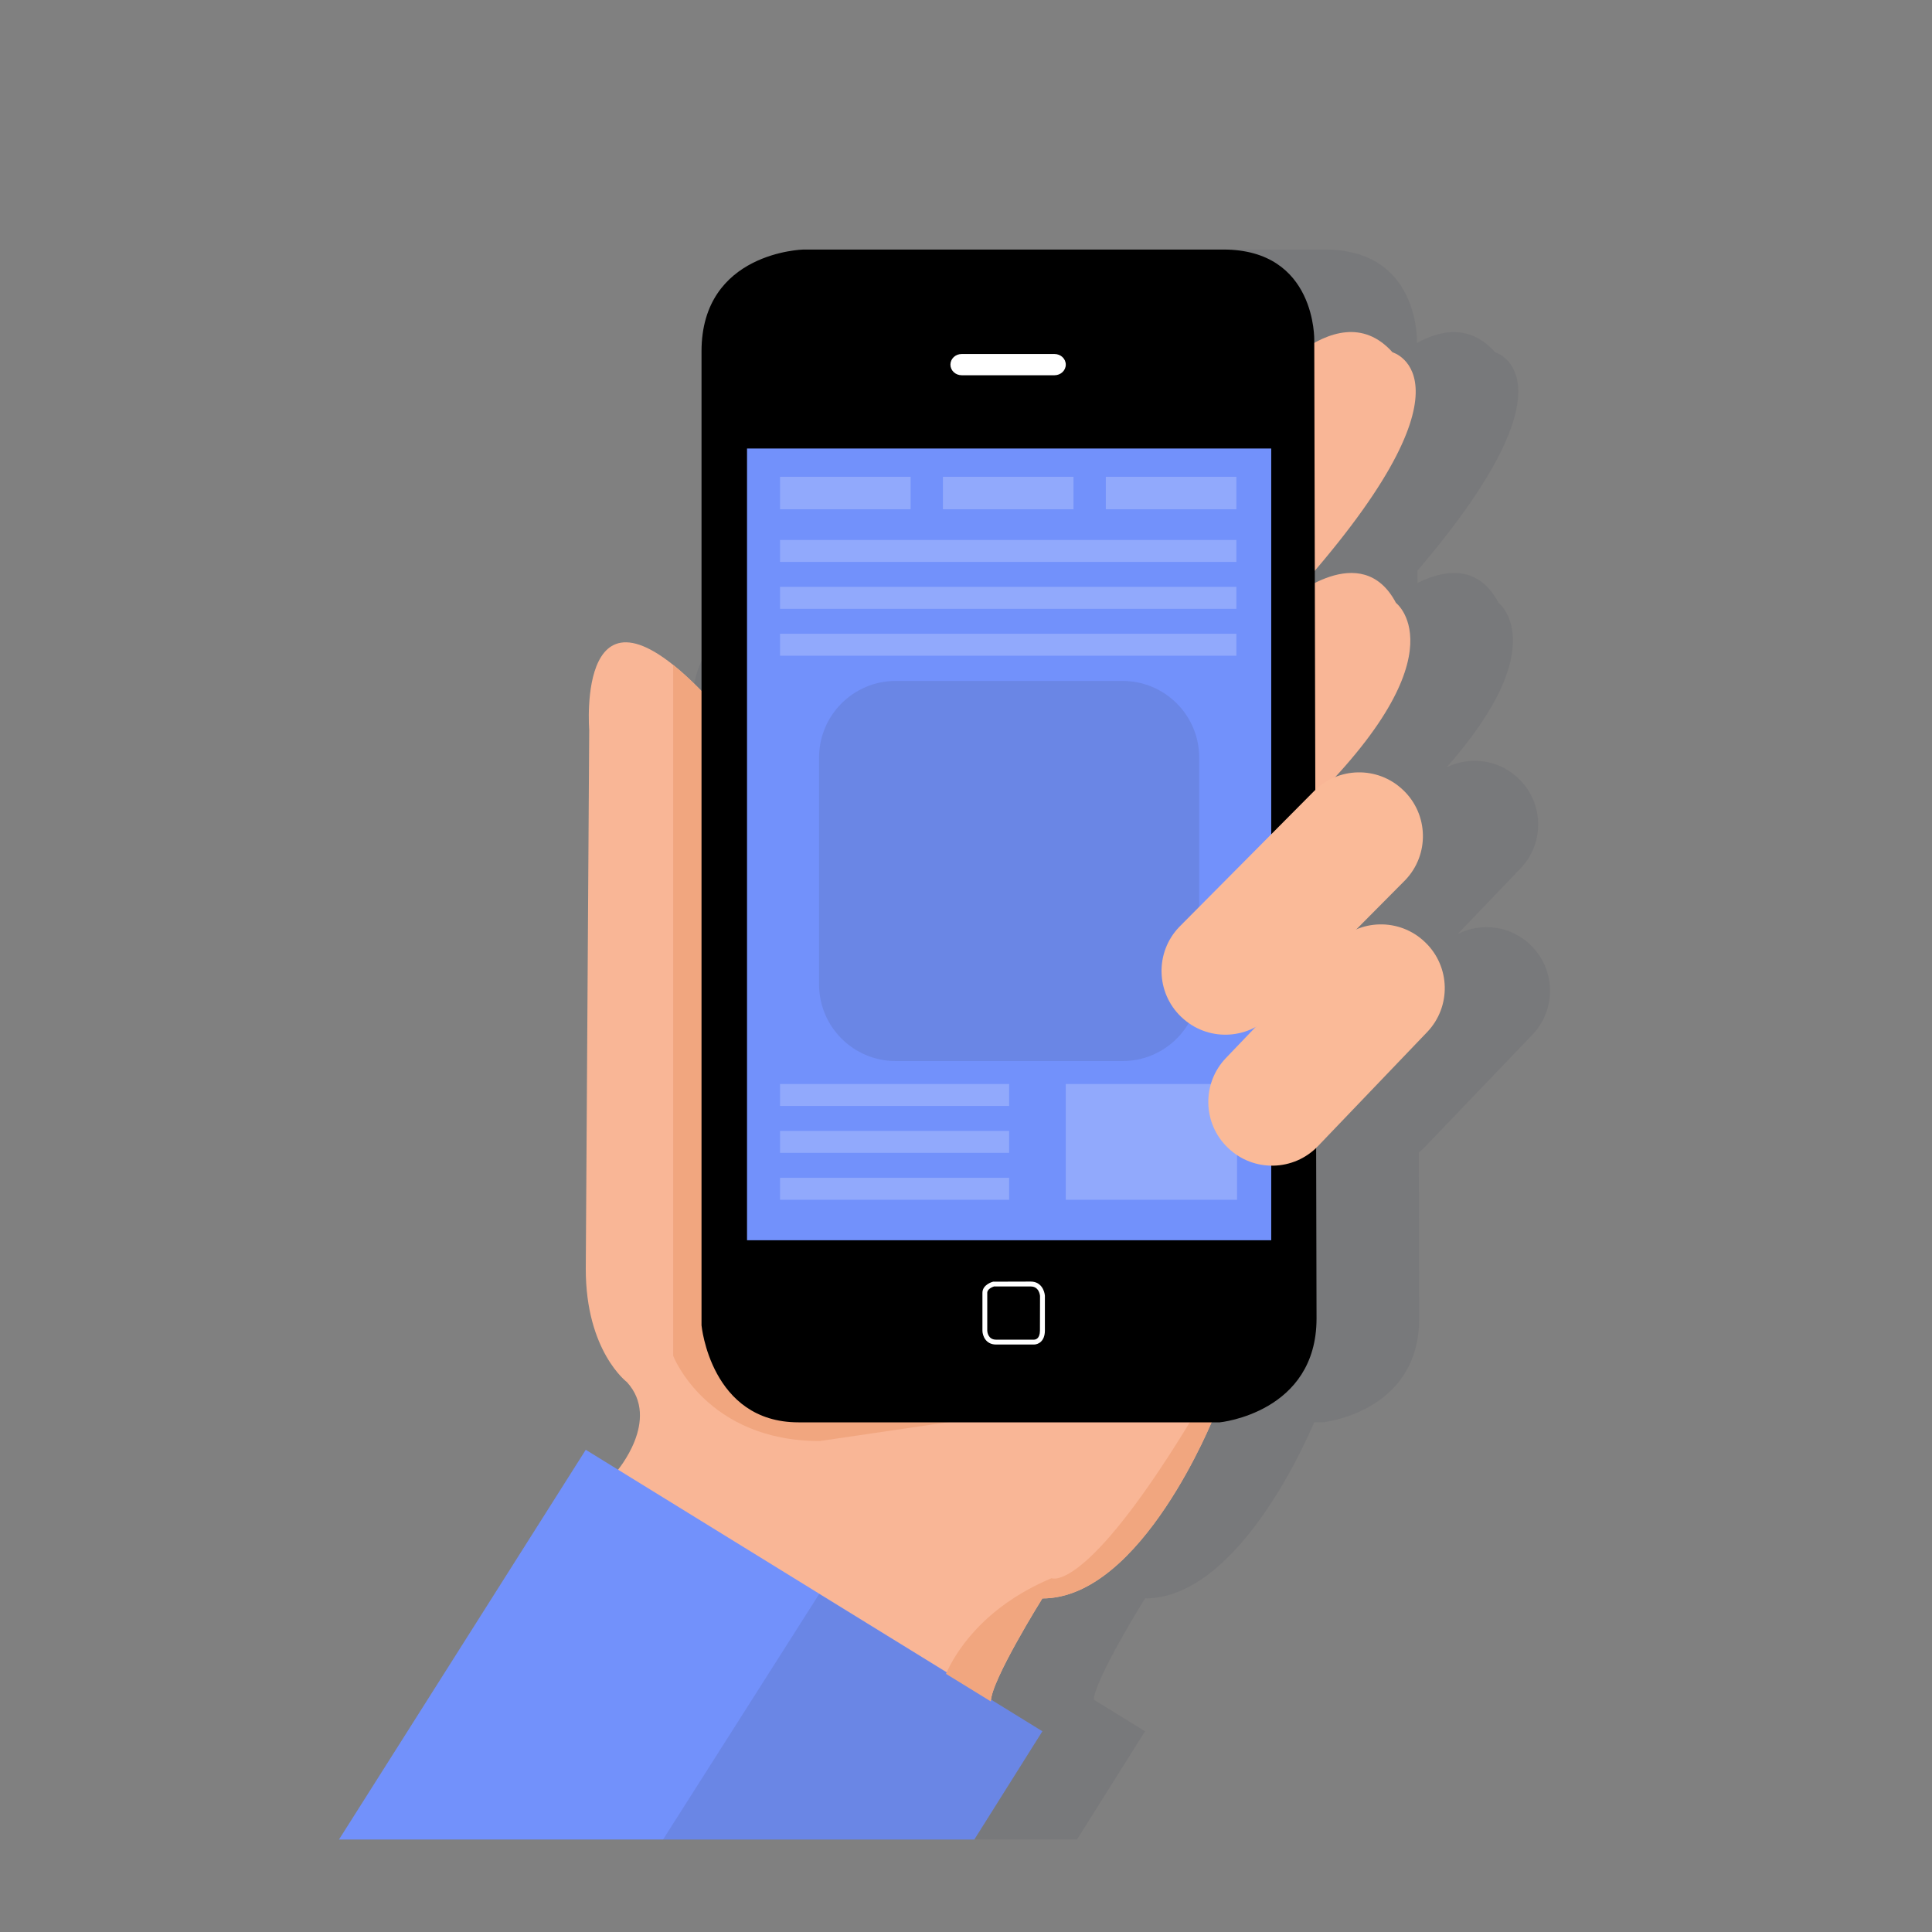 <?xml version="1.0" encoding="utf-8"?>
<!--Designed by Vexels.com - 2017 All Rights Reserved - https://vexels.com/terms-and-conditions/-->
<svg version="1.1" id="Layer_1" xmlns="http://www.w3.org/2000/svg" xmlns:xlink="http://www.w3.org/1999/xlink" x="0px" y="0px"
	 viewBox="0 0 1200 1200" enable-background="new 0 0 1200 1200" xml:space="preserve">
<rect x="0" y="0" width="1200" height="1200" fill="#808080" stroke="none"/>
<g>
	<g>
		<g>
			<g opacity="0.1">
				<g>
					<polygon fill="#363A4F" points="274.305,1142.564 668.925,1142.564 711.191,1075.33 427.591,900.491 					"/>
				</g>
				<g>
					<path fill="#363A4F" d="M950.573,586.888l-0.165-0.154c-12.393-11.888-30.491-13.909-45.027-6.581l39.054-40.772
						c15.073-15.744,14.519-40.723-1.218-55.802l-0.168-0.143c-12.238-11.728-30.037-13.882-44.447-6.894
						c66.702-75.749,32.198-102.09,32.198-102.09c-13.213-25.094-35.401-19.908-50.388-12.328l-0.014-7.674
						c102.532-120.037,48.277-135.643,48.277-135.643c-15.225-16.997-33.033-14.393-48.614-5.735v-1.626
						c0,0,0.607-29.088-20.485-45.497c-0.023-0.006-0.023-0.022-0.033-0.022c-1.913-1.5-4.053-2.873-6.374-4.131
						c-0.253-0.132-0.472-0.28-0.732-0.401c-2.068-1.077-4.312-2.022-6.725-2.862c-0.554-0.181-1.076-0.401-1.65-0.588
						c-2.261-0.703-4.737-1.247-7.284-1.703c-0.783-0.148-1.492-0.346-2.311-0.461c-3.388-0.483-6.968-0.786-10.876-0.786
						c-57.885,0-260.854,0-260.854,0s-63.257,1.423-63.257,63.246v211.03c-2.351-2.417-4.612-4.67-6.819-6.746
						c-0.776-0.736-1.535-1.445-2.295-2.137c-68.264-62.768-60.646,32.966-60.646,32.966l-2.131,334.775
						c0,51.177,25.574,70.349,25.574,70.349c21.349,23.468-6.39,55.439-6.39,55.439l204.567,125.745l27.867,17.139
						c0-12.811,31.983-63.987,31.983-63.987c55.44,0,97.052-90.597,105.086-109.374h5.163c0,0,60.039-5.911,60.039-64.504
						l-0.24-103.095c0.911-0.802,1.906-1.472,2.767-2.368l67.785-70.788C966.866,626.935,966.317,601.956,950.573,586.888z"/>
				</g>
			</g>
			<g>
				<path fill="#F9B696" d="M383.023,913.917c0,0,27.721-31.972,6.397-55.439c0,0-25.59-19.172-25.59-70.349l2.14-334.775
					c0,0-8.54-106.616,72.482-21.331l117.281,55.451L777.5,248.652c0,0,51.158-70.354,87.409-29.846
					c0,0,59.715,17.052-63.959,153.519c0,0,44.763-38.377,66.098,2.126c0,0,44.774,34.125-66.098,136.478
					c-110.872,102.348-46.916,368.883-46.916,368.883s-44.771,113-106.604,113c0,0-31.984,51.177-31.984,63.987L383.023,913.917z"/>
			</g>
			<g>
				<polygon fill="#7291FB" points="605.161,1142.564 647.429,1075.33 363.83,900.491 210.552,1142.564 				"/>
			</g>
			<g opacity="0.1">
				<polygon fill="#221E1F" points="605.161,1142.564 647.429,1075.33 508.825,990.044 411.833,1142.564 				"/>
			</g>
			<g>
				<g>
					<path fill="#F1A67F" d="M653.155,980.239c-43.819,18.453-60.424,47.688-65.572,59.422l27.862,17.139
						c0-12.811,31.984-63.987,31.984-63.987c61.833,0,106.604-113,106.604-113s-1.391-5.856-3.372-15.953
						C676.2,991.637,653.155,980.239,653.155,980.239z"/>
				</g>
			</g>
			<g>
				<path fill="#F1A67F" d="M777.5,248.652L555.732,487.473l-117.281-55.451c-7.504-7.916-14.249-14.162-20.319-19.013v429.157
					c0,0,20.548,52.891,91.07,52.891l199.779-29.384l45.052,14.14L777.5,248.652z"/>
			</g>
			<g>
				<g>
					<rect x="576.306" y="206.88" fill="#FFFFFF" width="124.18" height="51.133"/>
				</g>
				<g>
					<path d="M816.312,211.445c0,0,1.416-56.45-56.489-56.45c-57.873,0-260.844,0-260.844,0s-63.251,1.423-63.251,63.246v604.969
						c0,0,5.704,60.23,60.204,60.23h261.745c0,0,60.051-5.911,60.051-64.504L816.312,211.445z M654.97,233.073h-57.637
						c-3.887,0-7.011-2.961-7.011-6.603c0-3.648,3.124-6.592,7.011-6.592h57.637c3.876,0,7.004,2.945,7.004,6.592
						C661.974,230.112,658.846,233.073,654.97,233.073z"/>
				</g>
				<g>
					<path fill="#FFFFFF" d="M610.205,802.993v23.645c0.068,2.958,2.014,8.474,8.457,8.474h23.533c2.541,0,6.808-1.836,6.808-8.729
						v-21.597c-0.229-3.068-2.333-8.78-8.793-8.78l-23.407,0.068C616.509,796.126,610.205,797.86,610.205,802.993z M613.205,802.993
						c0-2.473,3.39-3.68,4.171-3.943h22.834c5.31,0,5.718,5.609,5.769,5.847l-0.051,21.486c0,5.304-2.845,5.703-3.733,5.703v1.504
						v-1.504h-23.533c-5.055,0-5.429-4.955-5.457-5.508V802.993z"/>
				</g>
				<g>
					<rect x="463.993" y="278.58" fill="#7291FB" width="325.592" height="491.76"/>
				</g>
				<g opacity="0.1">
					<path fill="#221E1F" d="M697.22,659.036H556.358c-26.298,0-47.617-21.319-47.617-47.617V470.558
						c0-26.298,21.319-47.617,47.617-47.617H697.22c26.298,0,47.617,21.319,47.617,47.617v140.861
						C744.836,637.717,723.518,659.036,697.22,659.036z"/>
				</g>
				<g>
					<g>
						<g>
							<rect x="484.49" y="673.29" fill="#91A9FC" width="142.3" height="13.635"/>
						</g>
						<g>
							<rect x="484.49" y="702.421" fill="#91A9FC" width="142.3" height="13.635"/>
						</g>
						<g>
							<rect x="484.49" y="731.551" fill="#91A9FC" width="142.3" height="13.635"/>
						</g>
					</g>
					<g>
						<g>
							<rect x="484.49" y="335.379" fill="#91A9FC" width="283.454" height="13.635"/>
						</g>
						<g>
							<rect x="484.49" y="364.51" fill="#91A9FC" width="283.454" height="13.635"/>
						</g>
						<g>
							<rect x="484.49" y="393.64" fill="#91A9FC" width="283.454" height="13.635"/>
						</g>
					</g>
					<g>
						<rect x="661.974" y="673.29" fill="#91A9FC" width="106.374" height="71.896"/>
					</g>
					<g>
						<rect x="484.49" y="296.155" fill="#91A9FC" width="81.112" height="20.143"/>
					</g>
					<g>
						<rect x="585.661" y="296.155" fill="#91A9FC" width="81.112" height="20.143"/>
					</g>
					<g>
						<rect x="686.832" y="296.155" fill="#91A9FC" width="81.112" height="20.143"/>
					</g>
				</g>
				<g>
					<g>
						<g>
							
						</g>
					</g>
				</g>
			</g>
			<g>
				<path fill="#FABA98" d="M789.585,630.503c-15.057,15.744-40.066,16.277-55.787,1.209l-0.181-0.148
					c-15.735-15.068-16.274-40.063-1.209-55.791l83.27-83.874c15.085-15.75,40.077-16.282,55.799-1.214l0.162,0.143
					c15.734,15.079,16.284,40.058,1.209,55.802L789.585,630.503z"/>
			</g>
			<g>
				<path fill="#FABA98" d="M818.635,711.855c-15.075,15.744-40.061,16.277-55.787,1.214l-0.178-0.159
					c-15.747-15.068-16.28-40.052-1.198-55.791l67.768-70.794c15.073-15.744,40.08-16.283,55.797-1.209l0.169,0.154
					c15.73,15.068,16.28,40.047,1.204,55.796L818.635,711.855z"/>
			</g>
		</g>
		
	</g>
</g>
</svg>

